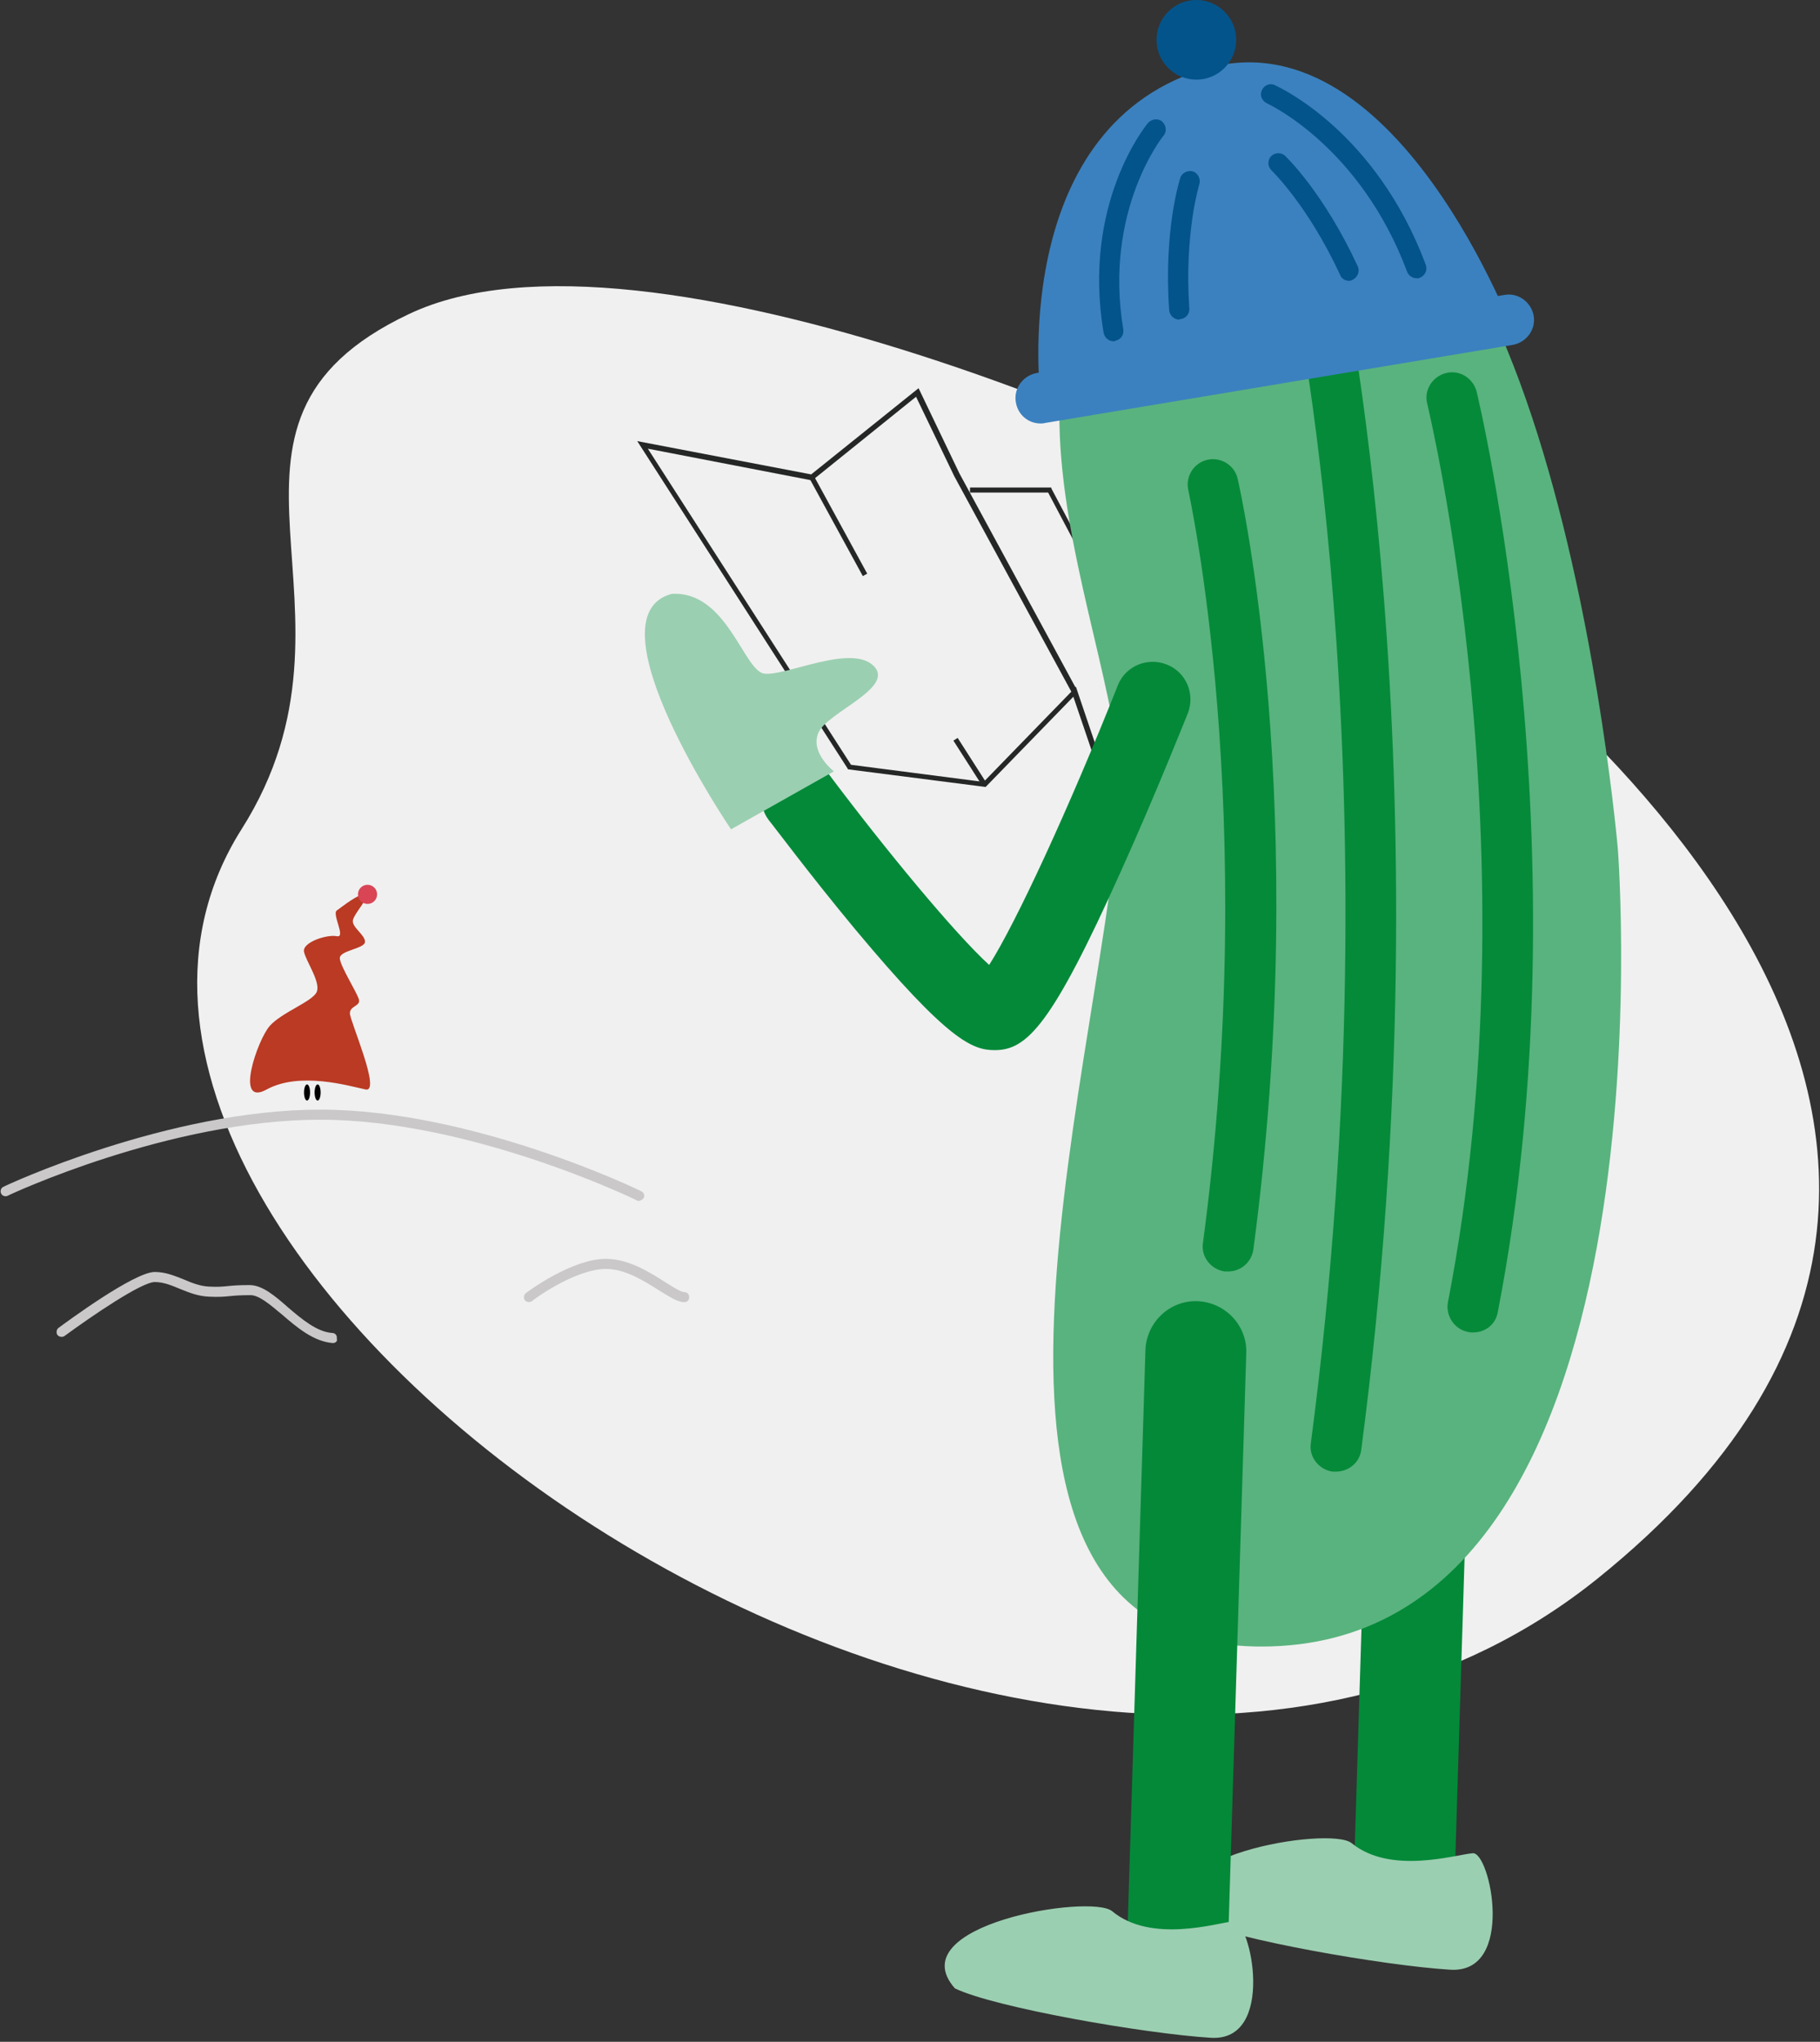 <svg width="361" height="405" viewBox="0 0 361 405" fill="none" xmlns="http://www.w3.org/2000/svg">
    <rect x="0" y="0" width="361" height="405" fill="#333333" stroke="none"/>
    <g clip-path="url(#clip0)">
        <path
            d="M81.1 62.301C34.6 84.301 75.8 120.501 47.9 164.501C-6.7 250.801 206.6 401.901 316.9 313.101C427.2 224.301 298.5 127.401 269.6 108.801C240.7 90.201 127.6 40.201 81.1 62.301Z"
            fill="#F0F0F0"/>
        <path
            d="M278.6 380.399C278.5 380.399 278.4 380.399 278.3 380.399C272.8 380.199 268.4 375.599 268.6 370.099L272.4 246.899C272.6 241.499 277 237.199 282.4 237.199C282.5 237.199 282.6 237.199 282.7 237.199C288.2 237.399 292.6 241.999 292.4 247.499L288.6 370.699C288.5 376.099 284 380.399 278.6 380.399Z"
            fill="#048939"/>
        <path
            d="M219.7 158.2L212.9 138.2L195.5 156.1L168.2 152.6L168.1 152.4L126.4 87.5L160.9 94.1L182.2 77L190.3 93.9L213.3 136.3L213.4 136.2L220.4 156.9L229.1 154.9L229.3 155.9L219.7 158.2ZM168.8 151.7L195.1 155.1L212.5 137.2L189.3 94.5L181.7 78.7L161.1 95.3L128.5 89L168.8 151.7Z"
            fill="#252626"/>
        <path d="M233.5 146.099L207.9 97.699H192.4V96.699H208.5L208.6 96.999L234.4 145.699L233.5 146.099Z"
              fill="#252626"/>
        <path d="M161.473 94.482L160.596 94.961L171.138 114.27L172.016 113.791L161.473 94.482Z" fill="#252626"/>
        <path d="M189.954 146.371L189.111 146.91L194.875 155.925L195.718 155.386L189.954 146.371Z" fill="#252626"/>
        <path
            d="M244.301 30.8C181.701 57.2 224.801 128.4 222.101 159.9C217.201 217 182.601 326.6 250.201 326.6C333.301 326.6 320.901 168.4 320.901 168.4C320.901 168.4 306.901 4.4 244.301 30.8Z"
            fill="#59B37E"/>
        <path
            d="M243.601 252.201C243.401 252.201 243.201 252.201 242.901 252.201C240.201 251.801 238.201 249.301 238.601 246.601C250.001 161.401 235.801 97.9 235.701 97.201C235.101 94.501 236.801 91.8 239.501 91.201C242.201 90.6 244.901 92.3 245.501 95.001C246.101 97.6 260.201 160.801 248.601 247.901C248.201 250.401 246.101 252.201 243.601 252.201Z"
            fill="#058A39"/>
        <path
            d="M265.001 291.901C264.801 291.901 264.601 291.901 264.301 291.901C261.601 291.501 259.601 289.001 260.001 286.301C277.601 152.901 255.901 53.501 255.701 52.601C255.101 49.901 256.801 47.201 259.501 46.601C262.201 46.001 264.901 47.701 265.501 50.401C265.701 51.401 287.801 152.401 270.001 287.601C269.701 290.101 267.501 291.901 265.001 291.901Z"
            fill="#058A39"/>
        <path
            d="M292.199 264.3C291.899 264.3 291.599 264.3 291.199 264.2C288.499 263.7 286.699 261 287.199 258.3C304.599 168.9 283.299 81 283.099 80.1C282.399 77.4 284.099 74.7 286.799 74C289.499 73.3 292.199 75 292.899 77.7C293.099 78.6 314.899 168.6 297.099 260.2C296.699 262.7 294.599 264.3 292.199 264.3Z"
            fill="#058A39"/>
        <path
            d="M238.2 13.899C199.7 26.199 206.4 78.999 206.4 78.999L300.8 67.399C300.8 67.399 276.7 1.599 238.2 13.899Z"
            fill="#3B81BF"/>
        <path
            d="M206.4 84C204 84 201.9 82.3 201.5 79.8C201 77.1 202.9 74.5 205.6 74L298.4 58.5C301.1 58 303.7 59.9 304.2 62.6C304.7 65.3 302.8 67.9 300.1 68.4L207.3 83.9C206.9 84 206.6 84 206.4 84Z"
            fill="#3B81BF"/>
        <path
            d="M197.301 208.3C192.901 208.3 188.101 206.5 169.601 184.3C160.701 173.6 152.901 163.1 152.501 162.7C150.001 159.4 150.701 154.7 154.001 152.2C157.301 149.7 162.001 150.4 164.501 153.7C175.601 168.5 189.401 185.2 196.201 191.4C201.501 183.1 212.001 160.4 221.701 136C223.201 132.1 227.601 130.3 231.401 131.8C235.301 133.3 237.101 137.7 235.601 141.5C235.501 141.7 229.301 157.4 222.301 172.9C208.601 203.4 203.701 208.3 197.301 208.3Z"
            fill="#048939"/>
        <path
            d="M133.2 117.8C116.4 122.4 145 164.5 145 164.5L165.4 153C165.4 153 160.5 149.2 162.4 145.2C164.3 141.2 177.8 136.3 173.2 132C168.6 127.7 155.5 134.3 151.5 133.6C147.5 132.9 144.1 117.1 133.2 117.8Z"
            fill="#9BCFB1"/>
        <path
            d="M292.1 367.6C295.6 367.2 300.7 391.6 287.6 390.7C274.6 389.9 244.7 384.7 236.9 380.9C225.8 368.3 263.9 362.1 268.1 365.6C275.8 371.9 288.6 367.9 292.1 367.6Z"
            fill="#9BCFB1"/>
        <path
            d="M233.399 401.3C233.299 401.3 233.199 401.3 233.099 401.3C227.599 401.1 223.199 396.5 223.399 391L227.199 267.8C227.399 262.3 231.999 257.9 237.499 258.1C242.999 258.3 247.399 262.9 247.199 268.4L243.399 391.6C243.199 397 238.699 401.3 233.399 401.3Z"
            fill="#048939"/>
        <path
            d="M244.6 381.1C248.1 380.7 253.2 405.1 240.1 404.2C227.1 403.4 197.2 398.2 189.4 394.4C178.3 381.8 216.4 375.6 220.6 379.1C228.3 385.5 241.2 381.5 244.6 381.1Z"
            fill="#9BCFB1"/>
        <path
            d="M65.999 266.401C62.199 266.101 58.899 263.301 55.999 260.801C53.599 258.801 51.399 256.901 49.699 256.901C47.599 256.901 46.499 257.001 45.499 257.101C44.499 257.201 43.499 257.301 41.399 257.201C39.299 257.101 37.499 256.401 35.799 255.701C34.099 255.001 32.499 254.301 30.699 254.301C28.099 254.301 18.399 260.901 12.799 265.001C12.399 265.301 11.699 265.201 11.399 264.801C11.099 264.401 11.199 263.701 11.599 263.401C13.099 262.301 26.599 252.301 30.699 252.301C32.899 252.301 34.699 253.101 36.499 253.801C38.099 254.501 39.699 255.101 41.399 255.201C43.299 255.301 44.199 255.201 45.199 255.101C46.199 255.001 47.299 254.901 49.499 254.901C51.999 254.901 54.499 257.001 57.099 259.301C59.899 261.701 62.899 264.201 65.899 264.401C66.499 264.401 66.899 264.901 66.799 265.501C66.999 266.001 66.599 266.401 65.999 266.401Z"
            fill="#CAC8C9"/>
        <path
            d="M135.7 258.299C134.5 258.299 132.9 257.299 130.8 255.999C127.8 254.099 124 251.699 120.2 251.699C114 251.699 105.5 257.999 105.5 258.099C105.1 258.399 104.4 258.299 104.1 257.899C103.8 257.499 103.9 256.799 104.3 256.499C104.7 256.199 113.4 249.699 120.2 249.699C124.6 249.699 128.8 252.299 131.9 254.299C133.5 255.299 135.1 256.299 135.7 256.299C136.3 256.299 136.7 256.699 136.7 257.299C136.7 257.899 136.3 258.299 135.7 258.299Z"
            fill="#CAC8C9"/>
        <path
            d="M126.7 238.2C126.6 238.2 126.4 238.2 126.3 238.1C126 237.9 93.3 222.1 63.5 222.1C33.7 222.1 1.8 237 1.5 237.2C1 237.4 0.4 237.2 0.2 236.7C-0 236.2 0.2 235.6 0.7 235.4C1 235.2 33.3 220.1 63.5 220.1C93.8 220.1 126.9 236.1 127.2 236.3C127.7 236.5 127.9 237.1 127.7 237.6C127.4 238 127 238.2 126.7 238.2Z"
            fill="#CAC8C9"/>
        <path
            d="M52.901 216.101C46.401 219.701 51.101 206.201 53.501 203.501C55.901 200.801 61.901 198.701 62.801 196.801C63.701 194.901 60.701 190.701 60.301 188.801C59.901 186.901 64.901 185.301 66.801 185.701C68.701 186.101 65.801 181.301 66.801 180.601C67.801 179.901 71.401 177.001 72.401 177.501C73.301 178.101 70.301 181.101 70.001 182.501C69.701 183.901 72.401 185.401 72.401 186.801C72.401 188.201 67.301 188.501 67.401 190.101C67.501 191.701 70.901 197.001 71.201 198.301C71.501 199.601 69.401 199.501 69.401 201.001C69.401 202.501 75.701 216.801 72.501 216.101C69.201 215.401 59.501 212.501 52.901 216.101Z"
            fill="#BA3A24"/>
        <path
            d="M60.901 218.3C61.232 218.3 61.501 217.583 61.501 216.7C61.501 215.816 61.232 215.1 60.901 215.1C60.569 215.1 60.301 215.816 60.301 216.7C60.301 217.583 60.569 218.3 60.901 218.3Z"
            fill="black"/>
        <path
            d="M63 218.3C63.332 218.3 63.6 217.583 63.6 216.7C63.6 215.816 63.332 215.1 63 215.1C62.669 215.1 62.4 215.816 62.4 216.7C62.4 217.583 62.669 218.3 63 218.3Z"
            fill="black"/>
        <path
            d="M72.9 179.3C73.949 179.3 74.8 178.449 74.8 177.4C74.8 176.351 73.949 175.5 72.9 175.5C71.851 175.5 71 176.351 71 177.4C71 178.449 71.851 179.3 72.9 179.3Z"
            fill="#D94555"/>
        <path
            d="M220.901 67.7C219.901 67.7 219.101 67 218.901 66C214.601 40.5 227.201 25 227.701 24.4C228.401 23.6 229.701 23.4 230.501 24.1C231.301 24.8 231.501 26.1 230.801 26.9C230.601 27.1 218.901 41.8 222.801 65.3C223.001 66.4 222.301 67.4 221.201 67.6C221.201 67.7 221.001 67.7 220.901 67.7Z"
            fill="#04548C"/>
        <path
            d="M281 55.199C280.2 55.199 279.4 54.699 279.1 53.899C269.8 28.999 251.5 20.599 251.3 20.499C250.3 19.999 249.8 18.899 250.3 17.899C250.7 16.899 251.9 16.399 252.9 16.899C253.7 17.299 272.9 25.999 282.8 52.499C283.2 53.499 282.7 54.699 281.6 55.099C281.5 55.199 281.2 55.199 281 55.199Z"
            fill="#04548C"/>
        <path
            d="M233.9 63.399C232.9 63.399 232 62.599 231.9 61.499C230.8 45.499 234 35.699 234.1 35.299C234.4 34.299 235.6 33.699 236.6 33.999C237.6 34.299 238.2 35.499 237.9 36.499C237.9 36.599 234.9 45.999 235.9 61.199C236 62.299 235.1 63.299 234 63.299C234 63.399 233.9 63.399 233.9 63.399Z"
            fill="#04548C"/>
        <path
            d="M267.599 55.7C266.799 55.7 266.099 55.3 265.799 54.5C259.399 40.7 252.299 33.9 252.199 33.8C251.399 33 251.399 31.8 252.099 31C252.899 30.2 254.099 30.2 254.899 30.9C255.199 31.2 262.599 38.3 269.299 52.8C269.799 53.8 269.299 55 268.299 55.5C268.199 55.6 267.899 55.7 267.599 55.7Z"
            fill="#04548C"/>
        <path
            d="M237.3 15.8C241.663 15.8 245.2 12.263 245.2 7.9C245.2 3.537 241.663 0 237.3 0C232.937 0 229.4 3.537 229.4 7.9C229.4 12.263 232.937 15.8 237.3 15.8Z"
            fill="#04548C"/>
    </g>
    <defs>
        <clipPath id="clip0">
            <rect width="360.9" height="404.3" fill="white"/>
        </clipPath>
    </defs>
</svg>
